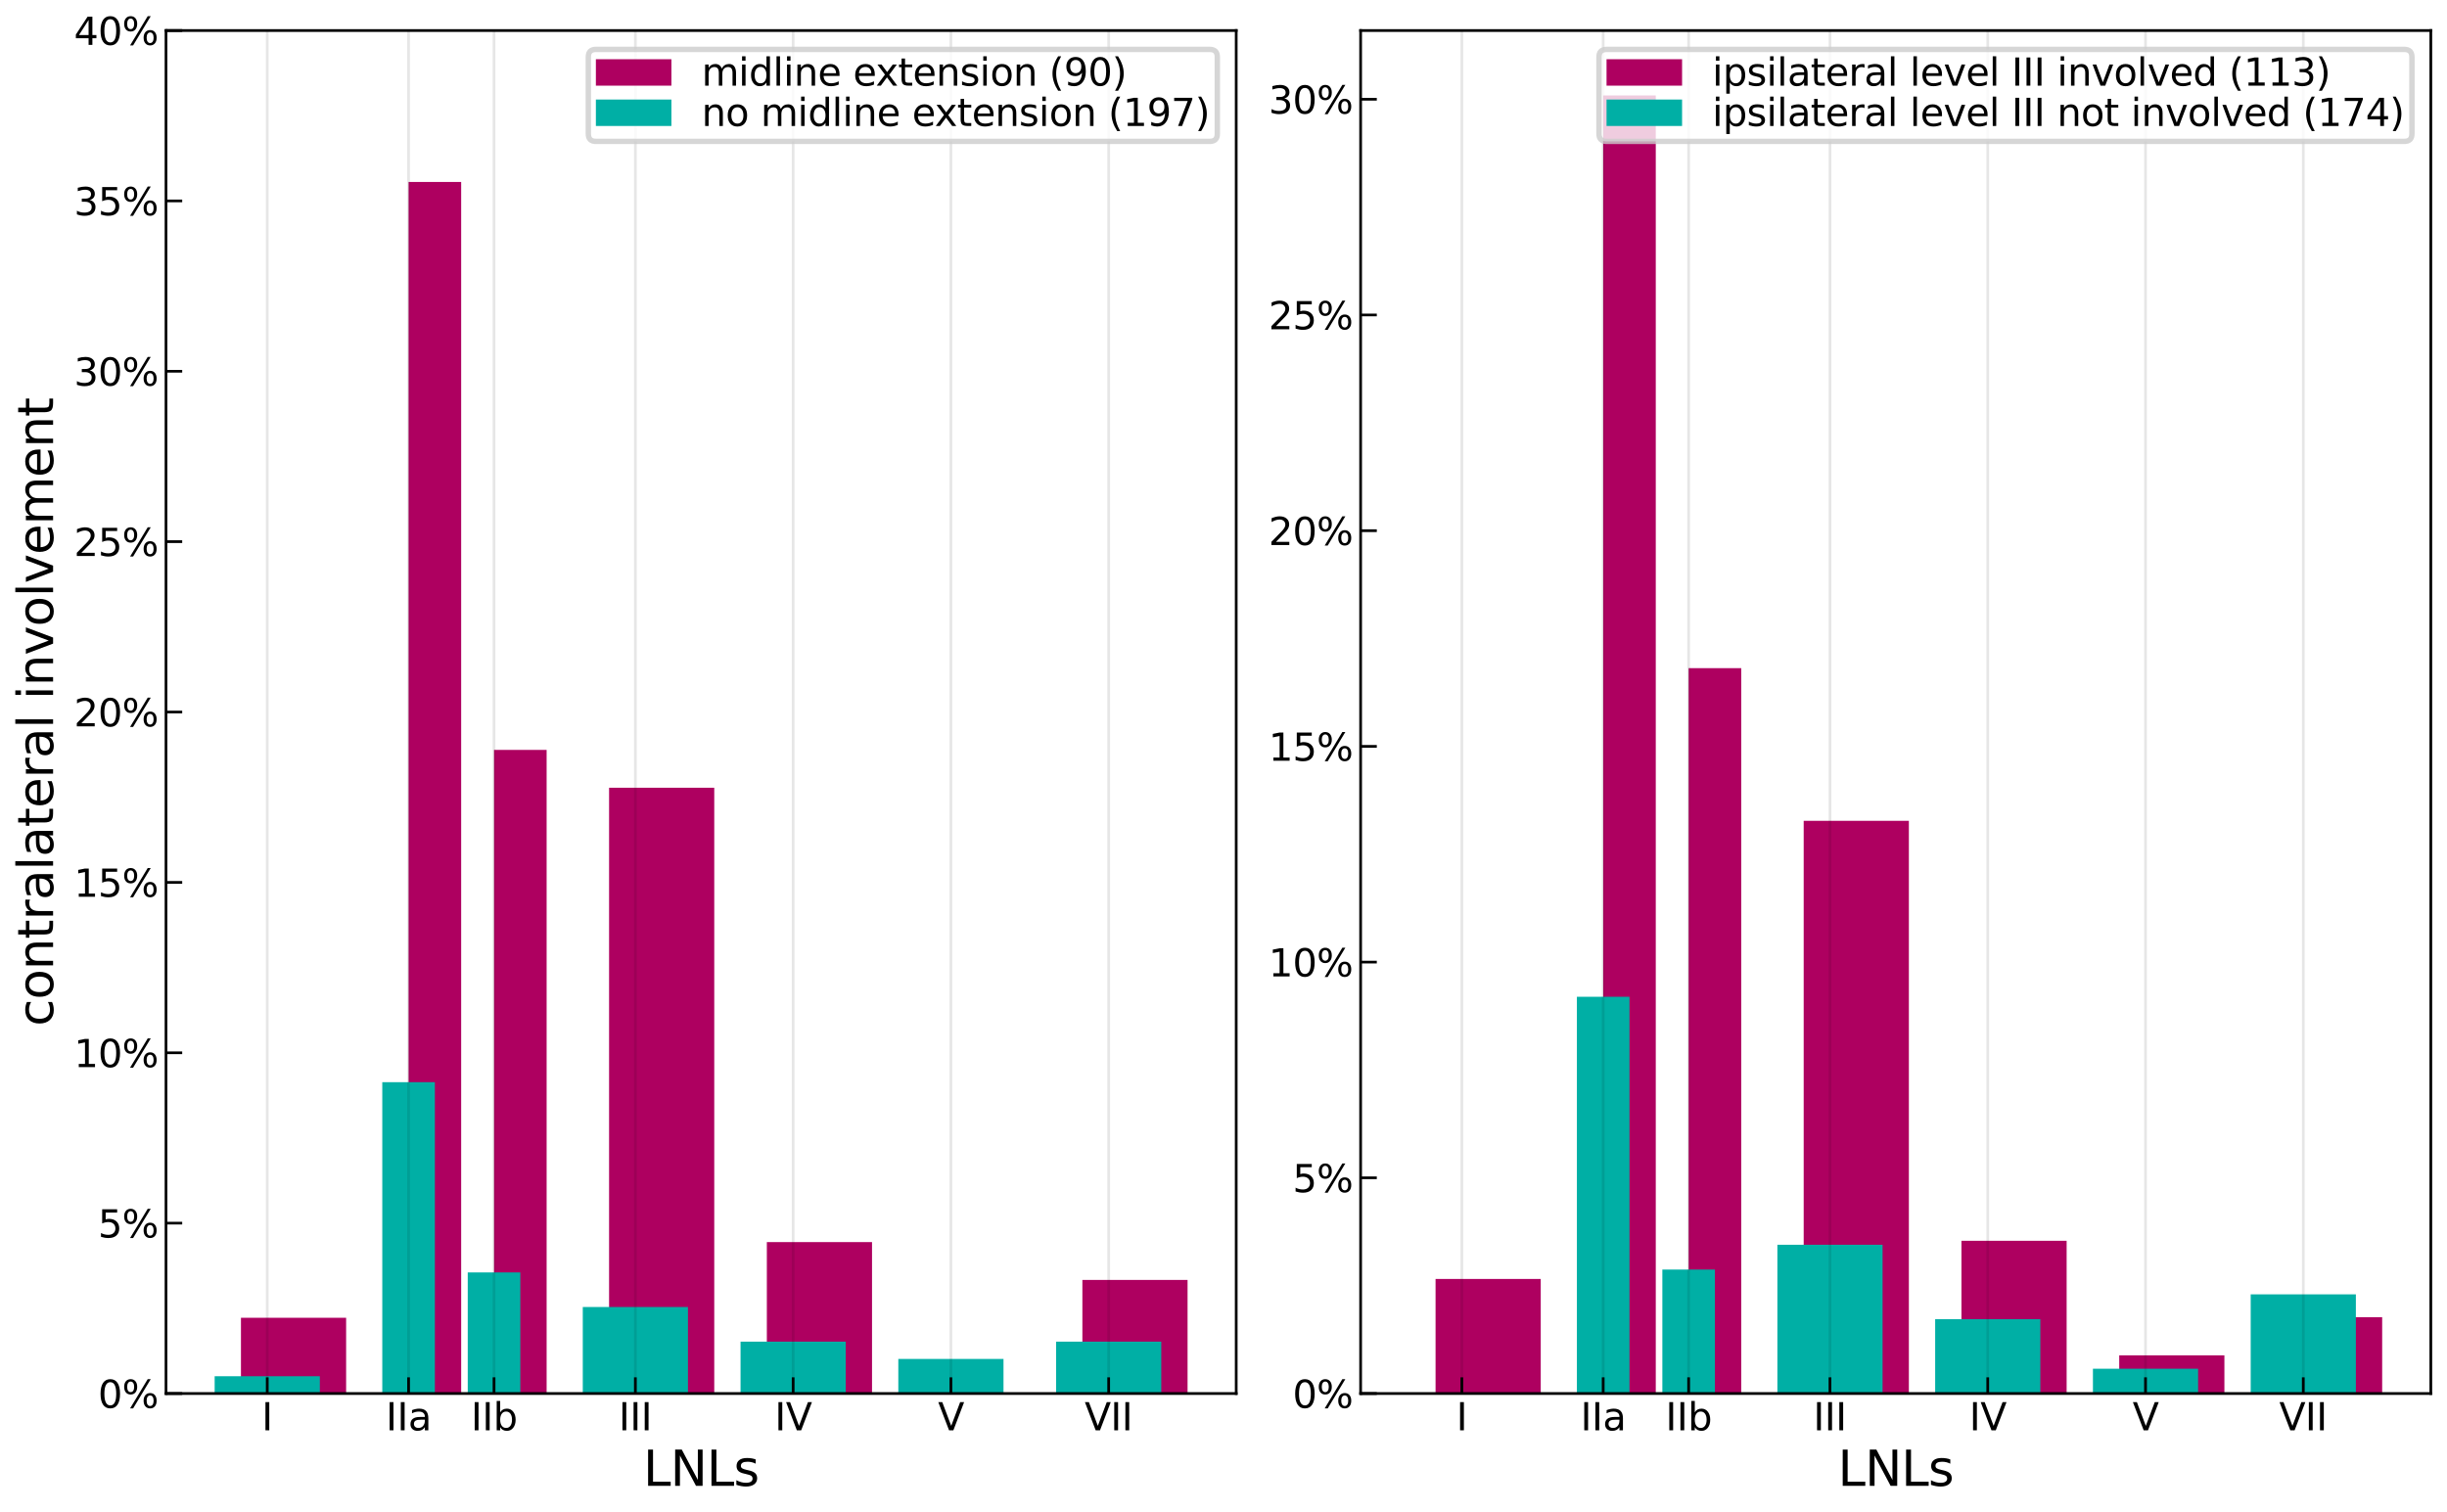 <?xml version="1.0" encoding="utf-8" standalone="no"?>
<!DOCTYPE svg PUBLIC "-//W3C//DTD SVG 1.1//EN"
  "http://www.w3.org/Graphics/SVG/1.1/DTD/svg11.dtd">
<svg xmlns:xlink="http://www.w3.org/1999/xlink" width="453.543pt" height="280.311pt" viewBox="0 0 453.543 280.311" xmlns="http://www.w3.org/2000/svg" version="1.1">
 <defs>
  <style type="text/css">*{stroke-linejoin: round; stroke-linecap: butt}</style>
 </defs>
 <g id="figure_1">
  <g id="patch_1">
   <path d="M 0 280.311 
L 453.543 280.311 
L 453.543 0 
L 0 0 
z
" style="fill: #ffffff"/>
  </g>
  <g id="axes_1">
   <g id="patch_2">
    <path d="M 30.769 258.326 
L 229.127 258.326 
L 229.127 5.66 
L 30.769 5.66 
z
" style="fill: #ffffff"/>
   </g>
   <g id="patch_3">
    <path d="M 44.659 258.326 
L 64.154 258.326 
L 64.154 244.289 
L 44.659 244.289 
z
" clip-path="url(#p154ec46b7c)" style="fill: #ae0060"/>
   </g>
   <g id="patch_4">
    <path d="M 75.729 258.326 
L 85.476 258.326 
L 85.476 33.734 
L 75.729 33.734 
z
" clip-path="url(#p154ec46b7c)" style="fill: #ae0060"/>
   </g>
   <g id="patch_5">
    <path d="M 91.568 258.326 
L 101.315 258.326 
L 101.315 139.011 
L 91.568 139.011 
z
" clip-path="url(#p154ec46b7c)" style="fill: #ae0060"/>
   </g>
   <g id="patch_6">
    <path d="M 112.89 258.326 
L 132.385 258.326 
L 132.385 146.03 
L 112.89 146.03 
z
" clip-path="url(#p154ec46b7c)" style="fill: #ae0060"/>
   </g>
   <g id="patch_7">
    <path d="M 142.132 258.326 
L 161.627 258.326 
L 161.627 230.252 
L 142.132 230.252 
z
" clip-path="url(#p154ec46b7c)" style="fill: #ae0060"/>
   </g>
   <g id="patch_8">
    <path d="M 171.374 258.326 
L 190.868 258.326 
L 190.868 258.326 
L 171.374 258.326 
z
" clip-path="url(#p154ec46b7c)" style="fill: #ae0060"/>
   </g>
   <g id="patch_9">
    <path d="M 200.616 258.326 
L 220.11 258.326 
L 220.11 237.27 
L 200.616 237.27 
z
" clip-path="url(#p154ec46b7c)" style="fill: #ae0060"/>
   </g>
   <g id="patch_10">
    <path d="M 39.785 258.326 
L 59.28 258.326 
L 59.28 255.119 
L 39.785 255.119 
z
" clip-path="url(#p154ec46b7c)" style="fill: #00afa5"/>
   </g>
   <g id="patch_11">
    <path d="M 70.855 258.326 
L 80.602 258.326 
L 80.602 200.61 
L 70.855 200.61 
z
" clip-path="url(#p154ec46b7c)" style="fill: #00afa5"/>
   </g>
   <g id="patch_12">
    <path d="M 86.694 258.326 
L 96.442 258.326 
L 96.442 235.881 
L 86.694 235.881 
z
" clip-path="url(#p154ec46b7c)" style="fill: #00afa5"/>
   </g>
   <g id="patch_13">
    <path d="M 108.016 258.326 
L 127.511 258.326 
L 127.511 242.294 
L 108.016 242.294 
z
" clip-path="url(#p154ec46b7c)" style="fill: #00afa5"/>
   </g>
   <g id="patch_14">
    <path d="M 137.258 258.326 
L 156.753 258.326 
L 156.753 248.707 
L 137.258 248.707 
z
" clip-path="url(#p154ec46b7c)" style="fill: #00afa5"/>
   </g>
   <g id="patch_15">
    <path d="M 166.5 258.326 
L 185.995 258.326 
L 185.995 251.913 
L 166.5 251.913 
z
" clip-path="url(#p154ec46b7c)" style="fill: #00afa5"/>
   </g>
   <g id="patch_16">
    <path d="M 195.742 258.326 
L 215.237 258.326 
L 215.237 248.707 
L 195.742 248.707 
z
" clip-path="url(#p154ec46b7c)" style="fill: #00afa5"/>
   </g>
   <g id="matplotlib.axis_1">
    <g id="xtick_1">
     <g id="line2d_1">
      <path d="M 49.533 258.326 
L 49.533 5.66 
" clip-path="url(#p154ec46b7c)" style="fill: none; stroke: #000000; stroke-opacity: 0.1; stroke-width: 0.5; stroke-linecap: square"/>
     </g>
     <g id="line2d_2">
      <defs>
       <path id="m2110ac0008" d="M 0 0 
L 0 -3 
" style="stroke: #000000; stroke-width: 0.5"/>
      </defs>
      <g>
       <use xlink:href="#m2110ac0008" x="49.533" y="258.326" style="stroke: #000000; stroke-width: 0.5"/>
      </g>
     </g>
     <g id="text_1">
      <!-- I -->
      <g transform="translate(48.5 265.145)scale(0.07 -0.07)">
       <defs>
        <path id="DejaVuSans-49" d="M 628 4666 
L 1259 4666 
L 1259 0 
L 628 0 
L 628 4666 
z
" transform="scale(0.016)"/>
       </defs>
       <use xlink:href="#DejaVuSans-49"/>
      </g>
     </g>
    </g>
    <g id="xtick_2">
     <g id="line2d_3">
      <path d="M 75.729 258.326 
L 75.729 5.66 
" clip-path="url(#p154ec46b7c)" style="fill: none; stroke: #000000; stroke-opacity: 0.1; stroke-width: 0.5; stroke-linecap: square"/>
     </g>
     <g id="line2d_4">
      <g>
       <use xlink:href="#m2110ac0008" x="75.729" y="258.326" style="stroke: #000000; stroke-width: 0.5"/>
      </g>
     </g>
     <g id="text_2">
      <!-- IIa -->
      <g transform="translate(71.519 265.145)scale(0.07 -0.07)">
       <defs>
        <path id="DejaVuSans-61" d="M 2194 1759 
Q 1497 1759 1228 1600 
Q 959 1441 959 1056 
Q 959 750 1161 570 
Q 1363 391 1709 391 
Q 2188 391 2477 730 
Q 2766 1069 2766 1631 
L 2766 1759 
L 2194 1759 
z
M 3341 1997 
L 3341 0 
L 2766 0 
L 2766 531 
Q 2569 213 2275 61 
Q 1981 -91 1556 -91 
Q 1019 -91 701 211 
Q 384 513 384 1019 
Q 384 1609 779 1909 
Q 1175 2209 1959 2209 
L 2766 2209 
L 2766 2266 
Q 2766 2663 2505 2880 
Q 2244 3097 1772 3097 
Q 1472 3097 1187 3025 
Q 903 2953 641 2809 
L 641 3341 
Q 956 3463 1253 3523 
Q 1550 3584 1831 3584 
Q 2591 3584 2966 3190 
Q 3341 2797 3341 1997 
z
" transform="scale(0.016)"/>
       </defs>
       <use xlink:href="#DejaVuSans-49"/>
       <use xlink:href="#DejaVuSans-49" x="29.492"/>
       <use xlink:href="#DejaVuSans-61" x="58.984"/>
      </g>
     </g>
    </g>
    <g id="xtick_3">
     <g id="line2d_5">
      <path d="M 91.568 258.326 
L 91.568 5.66 
" clip-path="url(#p154ec46b7c)" style="fill: none; stroke: #000000; stroke-opacity: 0.1; stroke-width: 0.5; stroke-linecap: square"/>
     </g>
     <g id="line2d_6">
      <g>
       <use xlink:href="#m2110ac0008" x="91.568" y="258.326" style="stroke: #000000; stroke-width: 0.5"/>
      </g>
     </g>
     <g id="text_3">
      <!-- IIb -->
      <g transform="translate(87.281 265.145)scale(0.07 -0.07)">
       <defs>
        <path id="DejaVuSans-62" d="M 3116 1747 
Q 3116 2381 2855 2742 
Q 2594 3103 2138 3103 
Q 1681 3103 1420 2742 
Q 1159 2381 1159 1747 
Q 1159 1113 1420 752 
Q 1681 391 2138 391 
Q 2594 391 2855 752 
Q 3116 1113 3116 1747 
z
M 1159 2969 
Q 1341 3281 1617 3432 
Q 1894 3584 2278 3584 
Q 2916 3584 3314 3078 
Q 3713 2572 3713 1747 
Q 3713 922 3314 415 
Q 2916 -91 2278 -91 
Q 1894 -91 1617 61 
Q 1341 213 1159 525 
L 1159 0 
L 581 0 
L 581 4863 
L 1159 4863 
L 1159 2969 
z
" transform="scale(0.016)"/>
       </defs>
       <use xlink:href="#DejaVuSans-49"/>
       <use xlink:href="#DejaVuSans-49" x="29.492"/>
       <use xlink:href="#DejaVuSans-62" x="58.984"/>
      </g>
     </g>
    </g>
    <g id="xtick_4">
     <g id="line2d_7">
      <path d="M 117.764 258.326 
L 117.764 5.66 
" clip-path="url(#p154ec46b7c)" style="fill: none; stroke: #000000; stroke-opacity: 0.1; stroke-width: 0.5; stroke-linecap: square"/>
     </g>
     <g id="line2d_8">
      <g>
       <use xlink:href="#m2110ac0008" x="117.764" y="258.326" style="stroke: #000000; stroke-width: 0.5"/>
      </g>
     </g>
     <g id="text_4">
      <!-- III -->
      <g transform="translate(114.666 265.145)scale(0.07 -0.07)">
       <use xlink:href="#DejaVuSans-49"/>
       <use xlink:href="#DejaVuSans-49" x="29.492"/>
       <use xlink:href="#DejaVuSans-49" x="58.984"/>
      </g>
     </g>
    </g>
    <g id="xtick_5">
     <g id="line2d_9">
      <path d="M 147.006 258.326 
L 147.006 5.66 
" clip-path="url(#p154ec46b7c)" style="fill: none; stroke: #000000; stroke-opacity: 0.1; stroke-width: 0.5; stroke-linecap: square"/>
     </g>
     <g id="line2d_10">
      <g>
       <use xlink:href="#m2110ac0008" x="147.006" y="258.326" style="stroke: #000000; stroke-width: 0.5"/>
      </g>
     </g>
     <g id="text_5">
      <!-- IV -->
      <g transform="translate(143.579 265.145)scale(0.07 -0.07)">
       <defs>
        <path id="DejaVuSans-56" d="M 1831 0 
L 50 4666 
L 709 4666 
L 2188 738 
L 3669 4666 
L 4325 4666 
L 2547 0 
L 1831 0 
z
" transform="scale(0.016)"/>
       </defs>
       <use xlink:href="#DejaVuSans-49"/>
       <use xlink:href="#DejaVuSans-56" x="29.492"/>
      </g>
     </g>
    </g>
    <g id="xtick_6">
     <g id="line2d_11">
      <path d="M 176.248 258.326 
L 176.248 5.66 
" clip-path="url(#p154ec46b7c)" style="fill: none; stroke: #000000; stroke-opacity: 0.1; stroke-width: 0.5; stroke-linecap: square"/>
     </g>
     <g id="line2d_12">
      <g>
       <use xlink:href="#m2110ac0008" x="176.248" y="258.326" style="stroke: #000000; stroke-width: 0.5"/>
      </g>
     </g>
     <g id="text_6">
      <!-- V -->
      <g transform="translate(173.853 265.145)scale(0.07 -0.07)">
       <use xlink:href="#DejaVuSans-56"/>
      </g>
     </g>
    </g>
    <g id="xtick_7">
     <g id="line2d_13">
      <path d="M 205.489 258.326 
L 205.489 5.66 
" clip-path="url(#p154ec46b7c)" style="fill: none; stroke: #000000; stroke-opacity: 0.1; stroke-width: 0.5; stroke-linecap: square"/>
     </g>
     <g id="line2d_14">
      <g>
       <use xlink:href="#m2110ac0008" x="205.489" y="258.326" style="stroke: #000000; stroke-width: 0.5"/>
      </g>
     </g>
     <g id="text_7">
      <!-- VII -->
      <g transform="translate(201.03 265.145)scale(0.07 -0.07)">
       <use xlink:href="#DejaVuSans-56"/>
       <use xlink:href="#DejaVuSans-49" x="68.408"/>
       <use xlink:href="#DejaVuSans-49" x="97.9"/>
      </g>
     </g>
    </g>
    <g id="text_8">
     <!-- LNLs -->
     <g transform="translate(119.222 275.439)scale(0.09 -0.09)">
      <defs>
       <path id="DejaVuSans-4c" d="M 628 4666 
L 1259 4666 
L 1259 531 
L 3531 531 
L 3531 0 
L 628 0 
L 628 4666 
z
" transform="scale(0.016)"/>
       <path id="DejaVuSans-4e" d="M 628 4666 
L 1478 4666 
L 3547 763 
L 3547 4666 
L 4159 4666 
L 4159 0 
L 3309 0 
L 1241 3903 
L 1241 0 
L 628 0 
L 628 4666 
z
" transform="scale(0.016)"/>
       <path id="DejaVuSans-73" d="M 2834 3397 
L 2834 2853 
Q 2591 2978 2328 3040 
Q 2066 3103 1784 3103 
Q 1356 3103 1142 2972 
Q 928 2841 928 2578 
Q 928 2378 1081 2264 
Q 1234 2150 1697 2047 
L 1894 2003 
Q 2506 1872 2764 1633 
Q 3022 1394 3022 966 
Q 3022 478 2636 193 
Q 2250 -91 1575 -91 
Q 1294 -91 989 -36 
Q 684 19 347 128 
L 347 722 
Q 666 556 975 473 
Q 1284 391 1588 391 
Q 1994 391 2212 530 
Q 2431 669 2431 922 
Q 2431 1156 2273 1281 
Q 2116 1406 1581 1522 
L 1381 1569 
Q 847 1681 609 1914 
Q 372 2147 372 2553 
Q 372 3047 722 3315 
Q 1072 3584 1716 3584 
Q 2034 3584 2315 3537 
Q 2597 3491 2834 3397 
z
" transform="scale(0.016)"/>
      </defs>
      <use xlink:href="#DejaVuSans-4c"/>
      <use xlink:href="#DejaVuSans-4e" x="55.713"/>
      <use xlink:href="#DejaVuSans-4c" x="130.518"/>
      <use xlink:href="#DejaVuSans-73" x="186.23"/>
     </g>
    </g>
   </g>
   <g id="matplotlib.axis_2">
    <g id="ytick_1">
     <g id="line2d_15">
      <defs>
       <path id="m1a23f3ce66" d="M 0 0 
L 3 0 
" style="stroke: #000000; stroke-width: 0.5"/>
      </defs>
      <g>
       <use xlink:href="#m1a23f3ce66" x="30.769" y="258.326" style="stroke: #000000; stroke-width: 0.5"/>
      </g>
     </g>
     <g id="text_9">
      <!-- 0% -->
      <g transform="translate(18.164 260.985)scale(0.07 -0.07)">
       <defs>
        <path id="DejaVuSans-30" d="M 2034 4250 
Q 1547 4250 1301 3770 
Q 1056 3291 1056 2328 
Q 1056 1369 1301 889 
Q 1547 409 2034 409 
Q 2525 409 2770 889 
Q 3016 1369 3016 2328 
Q 3016 3291 2770 3770 
Q 2525 4250 2034 4250 
z
M 2034 4750 
Q 2819 4750 3233 4129 
Q 3647 3509 3647 2328 
Q 3647 1150 3233 529 
Q 2819 -91 2034 -91 
Q 1250 -91 836 529 
Q 422 1150 422 2328 
Q 422 3509 836 4129 
Q 1250 4750 2034 4750 
z
" transform="scale(0.016)"/>
        <path id="DejaVuSans-25" d="M 4653 2053 
Q 4381 2053 4226 1822 
Q 4072 1591 4072 1178 
Q 4072 772 4226 539 
Q 4381 306 4653 306 
Q 4919 306 5073 539 
Q 5228 772 5228 1178 
Q 5228 1588 5073 1820 
Q 4919 2053 4653 2053 
z
M 4653 2450 
Q 5147 2450 5437 2106 
Q 5728 1763 5728 1178 
Q 5728 594 5436 251 
Q 5144 -91 4653 -91 
Q 4153 -91 3862 251 
Q 3572 594 3572 1178 
Q 3572 1766 3864 2108 
Q 4156 2450 4653 2450 
z
M 1428 4353 
Q 1159 4353 1004 4120 
Q 850 3888 850 3481 
Q 850 3069 1003 2837 
Q 1156 2606 1428 2606 
Q 1700 2606 1854 2837 
Q 2009 3069 2009 3481 
Q 2009 3884 1853 4118 
Q 1697 4353 1428 4353 
z
M 4250 4750 
L 4750 4750 
L 1831 -91 
L 1331 -91 
L 4250 4750 
z
M 1428 4750 
Q 1922 4750 2215 4408 
Q 2509 4066 2509 3481 
Q 2509 2891 2217 2550 
Q 1925 2209 1428 2209 
Q 931 2209 642 2551 
Q 353 2894 353 3481 
Q 353 4063 643 4406 
Q 934 4750 1428 4750 
z
" transform="scale(0.016)"/>
       </defs>
       <use xlink:href="#DejaVuSans-30"/>
       <use xlink:href="#DejaVuSans-25" x="63.623"/>
      </g>
     </g>
    </g>
    <g id="ytick_2">
     <g id="line2d_16">
      <g>
       <use xlink:href="#m1a23f3ce66" x="30.769" y="226.743" style="stroke: #000000; stroke-width: 0.5"/>
      </g>
     </g>
     <g id="text_10">
      <!-- 5% -->
      <g transform="translate(18.164 229.402)scale(0.07 -0.07)">
       <defs>
        <path id="DejaVuSans-35" d="M 691 4666 
L 3169 4666 
L 3169 4134 
L 1269 4134 
L 1269 2991 
Q 1406 3038 1543 3061 
Q 1681 3084 1819 3084 
Q 2600 3084 3056 2656 
Q 3513 2228 3513 1497 
Q 3513 744 3044 326 
Q 2575 -91 1722 -91 
Q 1428 -91 1123 -41 
Q 819 9 494 109 
L 494 744 
Q 775 591 1075 516 
Q 1375 441 1709 441 
Q 2250 441 2565 725 
Q 2881 1009 2881 1497 
Q 2881 1984 2565 2268 
Q 2250 2553 1709 2553 
Q 1456 2553 1204 2497 
Q 953 2441 691 2322 
L 691 4666 
z
" transform="scale(0.016)"/>
       </defs>
       <use xlink:href="#DejaVuSans-35"/>
       <use xlink:href="#DejaVuSans-25" x="63.623"/>
      </g>
     </g>
    </g>
    <g id="ytick_3">
     <g id="line2d_17">
      <g>
       <use xlink:href="#m1a23f3ce66" x="30.769" y="195.159" style="stroke: #000000; stroke-width: 0.5"/>
      </g>
     </g>
     <g id="text_11">
      <!-- 10% -->
      <g transform="translate(13.711 197.819)scale(0.07 -0.07)">
       <defs>
        <path id="DejaVuSans-31" d="M 794 531 
L 1825 531 
L 1825 4091 
L 703 3866 
L 703 4441 
L 1819 4666 
L 2450 4666 
L 2450 531 
L 3481 531 
L 3481 0 
L 794 0 
L 794 531 
z
" transform="scale(0.016)"/>
       </defs>
       <use xlink:href="#DejaVuSans-31"/>
       <use xlink:href="#DejaVuSans-30" x="63.623"/>
       <use xlink:href="#DejaVuSans-25" x="127.246"/>
      </g>
     </g>
    </g>
    <g id="ytick_4">
     <g id="line2d_18">
      <g>
       <use xlink:href="#m1a23f3ce66" x="30.769" y="163.576" style="stroke: #000000; stroke-width: 0.5"/>
      </g>
     </g>
     <g id="text_12">
      <!-- 15% -->
      <g transform="translate(13.711 166.235)scale(0.07 -0.07)">
       <use xlink:href="#DejaVuSans-31"/>
       <use xlink:href="#DejaVuSans-35" x="63.623"/>
       <use xlink:href="#DejaVuSans-25" x="127.246"/>
      </g>
     </g>
    </g>
    <g id="ytick_5">
     <g id="line2d_19">
      <g>
       <use xlink:href="#m1a23f3ce66" x="30.769" y="131.993" style="stroke: #000000; stroke-width: 0.5"/>
      </g>
     </g>
     <g id="text_13">
      <!-- 20% -->
      <g transform="translate(13.711 134.652)scale(0.07 -0.07)">
       <defs>
        <path id="DejaVuSans-32" d="M 1228 531 
L 3431 531 
L 3431 0 
L 469 0 
L 469 531 
Q 828 903 1448 1529 
Q 2069 2156 2228 2338 
Q 2531 2678 2651 2914 
Q 2772 3150 2772 3378 
Q 2772 3750 2511 3984 
Q 2250 4219 1831 4219 
Q 1534 4219 1204 4116 
Q 875 4013 500 3803 
L 500 4441 
Q 881 4594 1212 4672 
Q 1544 4750 1819 4750 
Q 2544 4750 2975 4387 
Q 3406 4025 3406 3419 
Q 3406 3131 3298 2873 
Q 3191 2616 2906 2266 
Q 2828 2175 2409 1742 
Q 1991 1309 1228 531 
z
" transform="scale(0.016)"/>
       </defs>
       <use xlink:href="#DejaVuSans-32"/>
       <use xlink:href="#DejaVuSans-30" x="63.623"/>
       <use xlink:href="#DejaVuSans-25" x="127.246"/>
      </g>
     </g>
    </g>
    <g id="ytick_6">
     <g id="line2d_20">
      <g>
       <use xlink:href="#m1a23f3ce66" x="30.769" y="100.409" style="stroke: #000000; stroke-width: 0.5"/>
      </g>
     </g>
     <g id="text_14">
      <!-- 25% -->
      <g transform="translate(13.711 103.069)scale(0.07 -0.07)">
       <use xlink:href="#DejaVuSans-32"/>
       <use xlink:href="#DejaVuSans-35" x="63.623"/>
       <use xlink:href="#DejaVuSans-25" x="127.246"/>
      </g>
     </g>
    </g>
    <g id="ytick_7">
     <g id="line2d_21">
      <g>
       <use xlink:href="#m1a23f3ce66" x="30.769" y="68.826" style="stroke: #000000; stroke-width: 0.5"/>
      </g>
     </g>
     <g id="text_15">
      <!-- 30% -->
      <g transform="translate(13.711 71.486)scale(0.07 -0.07)">
       <defs>
        <path id="DejaVuSans-33" d="M 2597 2516 
Q 3050 2419 3304 2112 
Q 3559 1806 3559 1356 
Q 3559 666 3084 287 
Q 2609 -91 1734 -91 
Q 1441 -91 1130 -33 
Q 819 25 488 141 
L 488 750 
Q 750 597 1062 519 
Q 1375 441 1716 441 
Q 2309 441 2620 675 
Q 2931 909 2931 1356 
Q 2931 1769 2642 2001 
Q 2353 2234 1838 2234 
L 1294 2234 
L 1294 2753 
L 1863 2753 
Q 2328 2753 2575 2939 
Q 2822 3125 2822 3475 
Q 2822 3834 2567 4026 
Q 2313 4219 1838 4219 
Q 1578 4219 1281 4162 
Q 984 4106 628 3988 
L 628 4550 
Q 988 4650 1302 4700 
Q 1616 4750 1894 4750 
Q 2613 4750 3031 4423 
Q 3450 4097 3450 3541 
Q 3450 3153 3228 2886 
Q 3006 2619 2597 2516 
z
" transform="scale(0.016)"/>
       </defs>
       <use xlink:href="#DejaVuSans-33"/>
       <use xlink:href="#DejaVuSans-30" x="63.623"/>
       <use xlink:href="#DejaVuSans-25" x="127.246"/>
      </g>
     </g>
    </g>
    <g id="ytick_8">
     <g id="line2d_22">
      <g>
       <use xlink:href="#m1a23f3ce66" x="30.769" y="37.243" style="stroke: #000000; stroke-width: 0.5"/>
      </g>
     </g>
     <g id="text_16">
      <!-- 35% -->
      <g transform="translate(13.711 39.902)scale(0.07 -0.07)">
       <use xlink:href="#DejaVuSans-33"/>
       <use xlink:href="#DejaVuSans-35" x="63.623"/>
       <use xlink:href="#DejaVuSans-25" x="127.246"/>
      </g>
     </g>
    </g>
    <g id="ytick_9">
     <g id="line2d_23">
      <g>
       <use xlink:href="#m1a23f3ce66" x="30.769" y="5.66" style="stroke: #000000; stroke-width: 0.5"/>
      </g>
     </g>
     <g id="text_17">
      <!-- 40% -->
      <g transform="translate(13.711 8.319)scale(0.07 -0.07)">
       <defs>
        <path id="DejaVuSans-34" d="M 2419 4116 
L 825 1625 
L 2419 1625 
L 2419 4116 
z
M 2253 4666 
L 3047 4666 
L 3047 1625 
L 3713 1625 
L 3713 1100 
L 3047 1100 
L 3047 0 
L 2419 0 
L 2419 1100 
L 313 1100 
L 313 1709 
L 2253 4666 
z
" transform="scale(0.016)"/>
       </defs>
       <use xlink:href="#DejaVuSans-34"/>
       <use xlink:href="#DejaVuSans-30" x="63.623"/>
       <use xlink:href="#DejaVuSans-25" x="127.246"/>
      </g>
     </g>
    </g>
    <g id="text_18">
     <!-- contralateral involvement -->
     <g transform="translate(9.839 190.242)rotate(-90)scale(0.09 -0.09)">
      <defs>
       <path id="DejaVuSans-63" d="M 3122 3366 
L 3122 2828 
Q 2878 2963 2633 3030 
Q 2388 3097 2138 3097 
Q 1578 3097 1268 2742 
Q 959 2388 959 1747 
Q 959 1106 1268 751 
Q 1578 397 2138 397 
Q 2388 397 2633 464 
Q 2878 531 3122 666 
L 3122 134 
Q 2881 22 2623 -34 
Q 2366 -91 2075 -91 
Q 1284 -91 818 406 
Q 353 903 353 1747 
Q 353 2603 823 3093 
Q 1294 3584 2113 3584 
Q 2378 3584 2631 3529 
Q 2884 3475 3122 3366 
z
" transform="scale(0.016)"/>
       <path id="DejaVuSans-6f" d="M 1959 3097 
Q 1497 3097 1228 2736 
Q 959 2375 959 1747 
Q 959 1119 1226 758 
Q 1494 397 1959 397 
Q 2419 397 2687 759 
Q 2956 1122 2956 1747 
Q 2956 2369 2687 2733 
Q 2419 3097 1959 3097 
z
M 1959 3584 
Q 2709 3584 3137 3096 
Q 3566 2609 3566 1747 
Q 3566 888 3137 398 
Q 2709 -91 1959 -91 
Q 1206 -91 779 398 
Q 353 888 353 1747 
Q 353 2609 779 3096 
Q 1206 3584 1959 3584 
z
" transform="scale(0.016)"/>
       <path id="DejaVuSans-6e" d="M 3513 2113 
L 3513 0 
L 2938 0 
L 2938 2094 
Q 2938 2591 2744 2837 
Q 2550 3084 2163 3084 
Q 1697 3084 1428 2787 
Q 1159 2491 1159 1978 
L 1159 0 
L 581 0 
L 581 3500 
L 1159 3500 
L 1159 2956 
Q 1366 3272 1645 3428 
Q 1925 3584 2291 3584 
Q 2894 3584 3203 3211 
Q 3513 2838 3513 2113 
z
" transform="scale(0.016)"/>
       <path id="DejaVuSans-74" d="M 1172 4494 
L 1172 3500 
L 2356 3500 
L 2356 3053 
L 1172 3053 
L 1172 1153 
Q 1172 725 1289 603 
Q 1406 481 1766 481 
L 2356 481 
L 2356 0 
L 1766 0 
Q 1100 0 847 248 
Q 594 497 594 1153 
L 594 3053 
L 172 3053 
L 172 3500 
L 594 3500 
L 594 4494 
L 1172 4494 
z
" transform="scale(0.016)"/>
       <path id="DejaVuSans-72" d="M 2631 2963 
Q 2534 3019 2420 3045 
Q 2306 3072 2169 3072 
Q 1681 3072 1420 2755 
Q 1159 2438 1159 1844 
L 1159 0 
L 581 0 
L 581 3500 
L 1159 3500 
L 1159 2956 
Q 1341 3275 1631 3429 
Q 1922 3584 2338 3584 
Q 2397 3584 2469 3576 
Q 2541 3569 2628 3553 
L 2631 2963 
z
" transform="scale(0.016)"/>
       <path id="DejaVuSans-6c" d="M 603 4863 
L 1178 4863 
L 1178 0 
L 603 0 
L 603 4863 
z
" transform="scale(0.016)"/>
       <path id="DejaVuSans-65" d="M 3597 1894 
L 3597 1613 
L 953 1613 
Q 991 1019 1311 708 
Q 1631 397 2203 397 
Q 2534 397 2845 478 
Q 3156 559 3463 722 
L 3463 178 
Q 3153 47 2828 -22 
Q 2503 -91 2169 -91 
Q 1331 -91 842 396 
Q 353 884 353 1716 
Q 353 2575 817 3079 
Q 1281 3584 2069 3584 
Q 2775 3584 3186 3129 
Q 3597 2675 3597 1894 
z
M 3022 2063 
Q 3016 2534 2758 2815 
Q 2500 3097 2075 3097 
Q 1594 3097 1305 2825 
Q 1016 2553 972 2059 
L 3022 2063 
z
" transform="scale(0.016)"/>
       <path id="DejaVuSans-20" transform="scale(0.016)"/>
       <path id="DejaVuSans-69" d="M 603 3500 
L 1178 3500 
L 1178 0 
L 603 0 
L 603 3500 
z
M 603 4863 
L 1178 4863 
L 1178 4134 
L 603 4134 
L 603 4863 
z
" transform="scale(0.016)"/>
       <path id="DejaVuSans-76" d="M 191 3500 
L 800 3500 
L 1894 563 
L 2988 3500 
L 3597 3500 
L 2284 0 
L 1503 0 
L 191 3500 
z
" transform="scale(0.016)"/>
       <path id="DejaVuSans-6d" d="M 3328 2828 
Q 3544 3216 3844 3400 
Q 4144 3584 4550 3584 
Q 5097 3584 5394 3201 
Q 5691 2819 5691 2113 
L 5691 0 
L 5113 0 
L 5113 2094 
Q 5113 2597 4934 2840 
Q 4756 3084 4391 3084 
Q 3944 3084 3684 2787 
Q 3425 2491 3425 1978 
L 3425 0 
L 2847 0 
L 2847 2094 
Q 2847 2600 2669 2842 
Q 2491 3084 2119 3084 
Q 1678 3084 1418 2786 
Q 1159 2488 1159 1978 
L 1159 0 
L 581 0 
L 581 3500 
L 1159 3500 
L 1159 2956 
Q 1356 3278 1631 3431 
Q 1906 3584 2284 3584 
Q 2666 3584 2933 3390 
Q 3200 3197 3328 2828 
z
" transform="scale(0.016)"/>
      </defs>
      <use xlink:href="#DejaVuSans-63"/>
      <use xlink:href="#DejaVuSans-6f" x="54.98"/>
      <use xlink:href="#DejaVuSans-6e" x="116.162"/>
      <use xlink:href="#DejaVuSans-74" x="179.541"/>
      <use xlink:href="#DejaVuSans-72" x="218.75"/>
      <use xlink:href="#DejaVuSans-61" x="259.863"/>
      <use xlink:href="#DejaVuSans-6c" x="321.143"/>
      <use xlink:href="#DejaVuSans-61" x="348.926"/>
      <use xlink:href="#DejaVuSans-74" x="410.205"/>
      <use xlink:href="#DejaVuSans-65" x="449.414"/>
      <use xlink:href="#DejaVuSans-72" x="510.938"/>
      <use xlink:href="#DejaVuSans-61" x="552.051"/>
      <use xlink:href="#DejaVuSans-6c" x="613.33"/>
      <use xlink:href="#DejaVuSans-20" x="641.113"/>
      <use xlink:href="#DejaVuSans-69" x="672.9"/>
      <use xlink:href="#DejaVuSans-6e" x="700.684"/>
      <use xlink:href="#DejaVuSans-76" x="764.062"/>
      <use xlink:href="#DejaVuSans-6f" x="823.242"/>
      <use xlink:href="#DejaVuSans-6c" x="884.424"/>
      <use xlink:href="#DejaVuSans-76" x="912.207"/>
      <use xlink:href="#DejaVuSans-65" x="971.387"/>
      <use xlink:href="#DejaVuSans-6d" x="1032.91"/>
      <use xlink:href="#DejaVuSans-65" x="1130.322"/>
      <use xlink:href="#DejaVuSans-6e" x="1191.846"/>
      <use xlink:href="#DejaVuSans-74" x="1255.225"/>
     </g>
    </g>
   </g>
   <g id="patch_17">
    <path d="M 30.769 258.326 
L 30.769 5.66 
" style="fill: none; stroke: #000000; stroke-width: 0.5; stroke-linejoin: miter; stroke-linecap: square"/>
   </g>
   <g id="patch_18">
    <path d="M 229.127 258.326 
L 229.127 5.66 
" style="fill: none; stroke: #000000; stroke-width: 0.5; stroke-linejoin: miter; stroke-linecap: square"/>
   </g>
   <g id="patch_19">
    <path d="M 30.769 258.326 
L 229.127 258.326 
" style="fill: none; stroke: #000000; stroke-width: 0.5; stroke-linejoin: miter; stroke-linecap: square"/>
   </g>
   <g id="patch_20">
    <path d="M 30.769 5.66 
L 229.127 5.66 
" style="fill: none; stroke: #000000; stroke-width: 0.5; stroke-linejoin: miter; stroke-linecap: square"/>
   </g>
   <g id="legend_1">
    <g id="patch_21">
     <path d="M 110.444 26.209 
L 224.227 26.209 
Q 225.627 26.209 225.627 24.809 
L 225.627 10.56 
Q 225.627 9.16 224.227 9.16 
L 110.444 9.16 
Q 109.044 9.16 109.044 10.56 
L 109.044 24.809 
Q 109.044 26.209 110.444 26.209 
z
" style="fill: #ffffff; opacity: 0.8; stroke: #cccccc; stroke-linejoin: miter"/>
    </g>
    <g id="patch_22">
     <path d="M 110.444 15.879 
L 124.444 15.879 
L 124.444 10.979 
L 110.444 10.979 
z
" style="fill: #ae0060"/>
    </g>
    <g id="text_19">
     <!-- midline extension (90) -->
     <g transform="translate(130.044 15.879)scale(0.07 -0.07)">
      <defs>
       <path id="DejaVuSans-64" d="M 2906 2969 
L 2906 4863 
L 3481 4863 
L 3481 0 
L 2906 0 
L 2906 525 
Q 2725 213 2448 61 
Q 2172 -91 1784 -91 
Q 1150 -91 751 415 
Q 353 922 353 1747 
Q 353 2572 751 3078 
Q 1150 3584 1784 3584 
Q 2172 3584 2448 3432 
Q 2725 3281 2906 2969 
z
M 947 1747 
Q 947 1113 1208 752 
Q 1469 391 1925 391 
Q 2381 391 2643 752 
Q 2906 1113 2906 1747 
Q 2906 2381 2643 2742 
Q 2381 3103 1925 3103 
Q 1469 3103 1208 2742 
Q 947 2381 947 1747 
z
" transform="scale(0.016)"/>
       <path id="DejaVuSans-78" d="M 3513 3500 
L 2247 1797 
L 3578 0 
L 2900 0 
L 1881 1375 
L 863 0 
L 184 0 
L 1544 1831 
L 300 3500 
L 978 3500 
L 1906 2253 
L 2834 3500 
L 3513 3500 
z
" transform="scale(0.016)"/>
       <path id="DejaVuSans-28" d="M 1984 4856 
Q 1566 4138 1362 3434 
Q 1159 2731 1159 2009 
Q 1159 1288 1364 580 
Q 1569 -128 1984 -844 
L 1484 -844 
Q 1016 -109 783 600 
Q 550 1309 550 2009 
Q 550 2706 781 3412 
Q 1013 4119 1484 4856 
L 1984 4856 
z
" transform="scale(0.016)"/>
       <path id="DejaVuSans-39" d="M 703 97 
L 703 672 
Q 941 559 1184 500 
Q 1428 441 1663 441 
Q 2288 441 2617 861 
Q 2947 1281 2994 2138 
Q 2813 1869 2534 1725 
Q 2256 1581 1919 1581 
Q 1219 1581 811 2004 
Q 403 2428 403 3163 
Q 403 3881 828 4315 
Q 1253 4750 1959 4750 
Q 2769 4750 3195 4129 
Q 3622 3509 3622 2328 
Q 3622 1225 3098 567 
Q 2575 -91 1691 -91 
Q 1453 -91 1209 -44 
Q 966 3 703 97 
z
M 1959 2075 
Q 2384 2075 2632 2365 
Q 2881 2656 2881 3163 
Q 2881 3666 2632 3958 
Q 2384 4250 1959 4250 
Q 1534 4250 1286 3958 
Q 1038 3666 1038 3163 
Q 1038 2656 1286 2365 
Q 1534 2075 1959 2075 
z
" transform="scale(0.016)"/>
       <path id="DejaVuSans-29" d="M 513 4856 
L 1013 4856 
Q 1481 4119 1714 3412 
Q 1947 2706 1947 2009 
Q 1947 1309 1714 600 
Q 1481 -109 1013 -844 
L 513 -844 
Q 928 -128 1133 580 
Q 1338 1288 1338 2009 
Q 1338 2731 1133 3434 
Q 928 4138 513 4856 
z
" transform="scale(0.016)"/>
      </defs>
      <use xlink:href="#DejaVuSans-6d"/>
      <use xlink:href="#DejaVuSans-69" x="97.412"/>
      <use xlink:href="#DejaVuSans-64" x="125.195"/>
      <use xlink:href="#DejaVuSans-6c" x="188.672"/>
      <use xlink:href="#DejaVuSans-69" x="216.455"/>
      <use xlink:href="#DejaVuSans-6e" x="244.238"/>
      <use xlink:href="#DejaVuSans-65" x="307.617"/>
      <use xlink:href="#DejaVuSans-20" x="369.141"/>
      <use xlink:href="#DejaVuSans-65" x="400.928"/>
      <use xlink:href="#DejaVuSans-78" x="460.701"/>
      <use xlink:href="#DejaVuSans-74" x="519.881"/>
      <use xlink:href="#DejaVuSans-65" x="559.09"/>
      <use xlink:href="#DejaVuSans-6e" x="620.613"/>
      <use xlink:href="#DejaVuSans-73" x="683.992"/>
      <use xlink:href="#DejaVuSans-69" x="736.092"/>
      <use xlink:href="#DejaVuSans-6f" x="763.875"/>
      <use xlink:href="#DejaVuSans-6e" x="825.057"/>
      <use xlink:href="#DejaVuSans-20" x="888.436"/>
      <use xlink:href="#DejaVuSans-28" x="920.223"/>
      <use xlink:href="#DejaVuSans-39" x="959.236"/>
      <use xlink:href="#DejaVuSans-30" x="1022.859"/>
      <use xlink:href="#DejaVuSans-29" x="1086.482"/>
     </g>
    </g>
    <g id="patch_23">
     <path d="M 110.444 23.353 
L 124.444 23.353 
L 124.444 18.453 
L 110.444 18.453 
z
" style="fill: #00afa5"/>
    </g>
    <g id="text_20">
     <!-- no midline extension (197) -->
     <g transform="translate(130.044 23.353)scale(0.07 -0.07)">
      <defs>
       <path id="DejaVuSans-37" d="M 525 4666 
L 3525 4666 
L 3525 4397 
L 1831 0 
L 1172 0 
L 2766 4134 
L 525 4134 
L 525 4666 
z
" transform="scale(0.016)"/>
      </defs>
      <use xlink:href="#DejaVuSans-6e"/>
      <use xlink:href="#DejaVuSans-6f" x="63.379"/>
      <use xlink:href="#DejaVuSans-20" x="124.561"/>
      <use xlink:href="#DejaVuSans-6d" x="156.348"/>
      <use xlink:href="#DejaVuSans-69" x="253.76"/>
      <use xlink:href="#DejaVuSans-64" x="281.543"/>
      <use xlink:href="#DejaVuSans-6c" x="345.02"/>
      <use xlink:href="#DejaVuSans-69" x="372.803"/>
      <use xlink:href="#DejaVuSans-6e" x="400.586"/>
      <use xlink:href="#DejaVuSans-65" x="463.965"/>
      <use xlink:href="#DejaVuSans-20" x="525.488"/>
      <use xlink:href="#DejaVuSans-65" x="557.275"/>
      <use xlink:href="#DejaVuSans-78" x="617.049"/>
      <use xlink:href="#DejaVuSans-74" x="676.229"/>
      <use xlink:href="#DejaVuSans-65" x="715.438"/>
      <use xlink:href="#DejaVuSans-6e" x="776.961"/>
      <use xlink:href="#DejaVuSans-73" x="840.34"/>
      <use xlink:href="#DejaVuSans-69" x="892.439"/>
      <use xlink:href="#DejaVuSans-6f" x="920.223"/>
      <use xlink:href="#DejaVuSans-6e" x="981.404"/>
      <use xlink:href="#DejaVuSans-20" x="1044.783"/>
      <use xlink:href="#DejaVuSans-28" x="1076.57"/>
      <use xlink:href="#DejaVuSans-31" x="1115.584"/>
      <use xlink:href="#DejaVuSans-39" x="1179.207"/>
      <use xlink:href="#DejaVuSans-37" x="1242.83"/>
      <use xlink:href="#DejaVuSans-29" x="1306.453"/>
     </g>
    </g>
   </g>
  </g>
  <g id="axes_2">
   <g id="patch_24">
    <path d="M 252.186 258.326 
L 450.543 258.326 
L 450.543 5.66 
L 252.186 5.66 
z
" style="fill: #ffffff"/>
   </g>
   <g id="patch_25">
    <path d="M 266.076 258.326 
L 285.57 258.326 
L 285.57 237.093 
L 266.076 237.093 
z
" clip-path="url(#p709f40ca38)" style="fill: #ae0060"/>
   </g>
   <g id="patch_26">
    <path d="M 297.145 258.326 
L 306.892 258.326 
L 306.892 17.691 
L 297.145 17.691 
z
" clip-path="url(#p709f40ca38)" style="fill: #ae0060"/>
   </g>
   <g id="patch_27">
    <path d="M 312.984 258.326 
L 322.732 258.326 
L 322.732 123.854 
L 312.984 123.854 
z
" clip-path="url(#p709f40ca38)" style="fill: #ae0060"/>
   </g>
   <g id="patch_28">
    <path d="M 334.307 258.326 
L 353.801 258.326 
L 353.801 152.164 
L 334.307 152.164 
z
" clip-path="url(#p709f40ca38)" style="fill: #ae0060"/>
   </g>
   <g id="patch_29">
    <path d="M 363.548 258.326 
L 383.043 258.326 
L 383.043 230.016 
L 363.548 230.016 
z
" clip-path="url(#p709f40ca38)" style="fill: #ae0060"/>
   </g>
   <g id="patch_30">
    <path d="M 392.79 258.326 
L 412.285 258.326 
L 412.285 251.248 
L 392.79 251.248 
z
" clip-path="url(#p709f40ca38)" style="fill: #ae0060"/>
   </g>
   <g id="patch_31">
    <path d="M 422.032 258.326 
L 441.527 258.326 
L 441.527 244.171 
L 422.032 244.171 
z
" clip-path="url(#p709f40ca38)" style="fill: #ae0060"/>
   </g>
   <g id="patch_32">
    <path d="M 261.202 258.326 
L 280.696 258.326 
L 280.696 258.326 
L 261.202 258.326 
z
" clip-path="url(#p709f40ca38)" style="fill: #00afa5"/>
   </g>
   <g id="patch_33">
    <path d="M 292.271 258.326 
L 302.019 258.326 
L 302.019 184.785 
L 292.271 184.785 
z
" clip-path="url(#p709f40ca38)" style="fill: #00afa5"/>
   </g>
   <g id="patch_34">
    <path d="M 308.111 258.326 
L 317.858 258.326 
L 317.858 235.344 
L 308.111 235.344 
z
" clip-path="url(#p709f40ca38)" style="fill: #00afa5"/>
   </g>
   <g id="patch_35">
    <path d="M 329.433 258.326 
L 348.928 258.326 
L 348.928 230.748 
L 329.433 230.748 
z
" clip-path="url(#p709f40ca38)" style="fill: #00afa5"/>
   </g>
   <g id="patch_36">
    <path d="M 358.675 258.326 
L 378.169 258.326 
L 378.169 244.537 
L 358.675 244.537 
z
" clip-path="url(#p709f40ca38)" style="fill: #00afa5"/>
   </g>
   <g id="patch_37">
    <path d="M 387.917 258.326 
L 407.411 258.326 
L 407.411 253.73 
L 387.917 253.73 
z
" clip-path="url(#p709f40ca38)" style="fill: #00afa5"/>
   </g>
   <g id="patch_38">
    <path d="M 417.159 258.326 
L 436.653 258.326 
L 436.653 239.941 
L 417.159 239.941 
z
" clip-path="url(#p709f40ca38)" style="fill: #00afa5"/>
   </g>
   <g id="matplotlib.axis_3">
    <g id="xtick_8">
     <g id="line2d_24">
      <path d="M 270.949 258.326 
L 270.949 5.66 
" clip-path="url(#p709f40ca38)" style="fill: none; stroke: #000000; stroke-opacity: 0.1; stroke-width: 0.5; stroke-linecap: square"/>
     </g>
     <g id="line2d_25">
      <g>
       <use xlink:href="#m2110ac0008" x="270.949" y="258.326" style="stroke: #000000; stroke-width: 0.5"/>
      </g>
     </g>
     <g id="text_21">
      <!-- I -->
      <g transform="translate(269.917 265.145)scale(0.07 -0.07)">
       <use xlink:href="#DejaVuSans-49"/>
      </g>
     </g>
    </g>
    <g id="xtick_9">
     <g id="line2d_26">
      <path d="M 297.145 258.326 
L 297.145 5.66 
" clip-path="url(#p709f40ca38)" style="fill: none; stroke: #000000; stroke-opacity: 0.1; stroke-width: 0.5; stroke-linecap: square"/>
     </g>
     <g id="line2d_27">
      <g>
       <use xlink:href="#m2110ac0008" x="297.145" y="258.326" style="stroke: #000000; stroke-width: 0.5"/>
      </g>
     </g>
     <g id="text_22">
      <!-- IIa -->
      <g transform="translate(292.935 265.145)scale(0.07 -0.07)">
       <use xlink:href="#DejaVuSans-49"/>
       <use xlink:href="#DejaVuSans-49" x="29.492"/>
       <use xlink:href="#DejaVuSans-61" x="58.984"/>
      </g>
     </g>
    </g>
    <g id="xtick_10">
     <g id="line2d_28">
      <path d="M 312.984 258.326 
L 312.984 5.66 
" clip-path="url(#p709f40ca38)" style="fill: none; stroke: #000000; stroke-opacity: 0.1; stroke-width: 0.5; stroke-linecap: square"/>
     </g>
     <g id="line2d_29">
      <g>
       <use xlink:href="#m2110ac0008" x="312.984" y="258.326" style="stroke: #000000; stroke-width: 0.5"/>
      </g>
     </g>
     <g id="text_23">
      <!-- IIb -->
      <g transform="translate(308.697 265.145)scale(0.07 -0.07)">
       <use xlink:href="#DejaVuSans-49"/>
       <use xlink:href="#DejaVuSans-49" x="29.492"/>
       <use xlink:href="#DejaVuSans-62" x="58.984"/>
      </g>
     </g>
    </g>
    <g id="xtick_11">
     <g id="line2d_30">
      <path d="M 339.18 258.326 
L 339.18 5.66 
" clip-path="url(#p709f40ca38)" style="fill: none; stroke: #000000; stroke-opacity: 0.1; stroke-width: 0.5; stroke-linecap: square"/>
     </g>
     <g id="line2d_31">
      <g>
       <use xlink:href="#m2110ac0008" x="339.18" y="258.326" style="stroke: #000000; stroke-width: 0.5"/>
      </g>
     </g>
     <g id="text_24">
      <!-- III -->
      <g transform="translate(336.083 265.145)scale(0.07 -0.07)">
       <use xlink:href="#DejaVuSans-49"/>
       <use xlink:href="#DejaVuSans-49" x="29.492"/>
       <use xlink:href="#DejaVuSans-49" x="58.984"/>
      </g>
     </g>
    </g>
    <g id="xtick_12">
     <g id="line2d_32">
      <path d="M 368.422 258.326 
L 368.422 5.66 
" clip-path="url(#p709f40ca38)" style="fill: none; stroke: #000000; stroke-opacity: 0.1; stroke-width: 0.5; stroke-linecap: square"/>
     </g>
     <g id="line2d_33">
      <g>
       <use xlink:href="#m2110ac0008" x="368.422" y="258.326" style="stroke: #000000; stroke-width: 0.5"/>
      </g>
     </g>
     <g id="text_25">
      <!-- IV -->
      <g transform="translate(364.995 265.145)scale(0.07 -0.07)">
       <use xlink:href="#DejaVuSans-49"/>
       <use xlink:href="#DejaVuSans-56" x="29.492"/>
      </g>
     </g>
    </g>
    <g id="xtick_13">
     <g id="line2d_34">
      <path d="M 397.664 258.326 
L 397.664 5.66 
" clip-path="url(#p709f40ca38)" style="fill: none; stroke: #000000; stroke-opacity: 0.1; stroke-width: 0.5; stroke-linecap: square"/>
     </g>
     <g id="line2d_35">
      <g>
       <use xlink:href="#m2110ac0008" x="397.664" y="258.326" style="stroke: #000000; stroke-width: 0.5"/>
      </g>
     </g>
     <g id="text_26">
      <!-- V -->
      <g transform="translate(395.27 265.145)scale(0.07 -0.07)">
       <use xlink:href="#DejaVuSans-56"/>
      </g>
     </g>
    </g>
    <g id="xtick_14">
     <g id="line2d_36">
      <path d="M 426.906 258.326 
L 426.906 5.66 
" clip-path="url(#p709f40ca38)" style="fill: none; stroke: #000000; stroke-opacity: 0.1; stroke-width: 0.5; stroke-linecap: square"/>
     </g>
     <g id="line2d_37">
      <g>
       <use xlink:href="#m2110ac0008" x="426.906" y="258.326" style="stroke: #000000; stroke-width: 0.5"/>
      </g>
     </g>
     <g id="text_27">
      <!-- VII -->
      <g transform="translate(422.447 265.145)scale(0.07 -0.07)">
       <use xlink:href="#DejaVuSans-56"/>
       <use xlink:href="#DejaVuSans-49" x="68.408"/>
       <use xlink:href="#DejaVuSans-49" x="97.9"/>
      </g>
     </g>
    </g>
    <g id="text_28">
     <!-- LNLs -->
     <g transform="translate(340.639 275.439)scale(0.09 -0.09)">
      <use xlink:href="#DejaVuSans-4c"/>
      <use xlink:href="#DejaVuSans-4e" x="55.713"/>
      <use xlink:href="#DejaVuSans-4c" x="130.518"/>
      <use xlink:href="#DejaVuSans-73" x="186.23"/>
     </g>
    </g>
   </g>
   <g id="matplotlib.axis_4">
    <g id="ytick_10">
     <g id="line2d_38">
      <g>
       <use xlink:href="#m1a23f3ce66" x="252.186" y="258.326" style="stroke: #000000; stroke-width: 0.5"/>
      </g>
     </g>
     <g id="text_29">
      <!-- 0% -->
      <g transform="translate(239.581 260.985)scale(0.07 -0.07)">
       <use xlink:href="#DejaVuSans-30"/>
       <use xlink:href="#DejaVuSans-25" x="63.623"/>
      </g>
     </g>
    </g>
    <g id="ytick_11">
     <g id="line2d_39">
      <g>
       <use xlink:href="#m1a23f3ce66" x="252.186" y="218.338" style="stroke: #000000; stroke-width: 0.5"/>
      </g>
     </g>
     <g id="text_30">
      <!-- 5% -->
      <g transform="translate(239.581 220.998)scale(0.07 -0.07)">
       <use xlink:href="#DejaVuSans-35"/>
       <use xlink:href="#DejaVuSans-25" x="63.623"/>
      </g>
     </g>
    </g>
    <g id="ytick_12">
     <g id="line2d_40">
      <g>
       <use xlink:href="#m1a23f3ce66" x="252.186" y="178.35" style="stroke: #000000; stroke-width: 0.5"/>
      </g>
     </g>
     <g id="text_31">
      <!-- 10% -->
      <g transform="translate(235.127 181.01)scale(0.07 -0.07)">
       <use xlink:href="#DejaVuSans-31"/>
       <use xlink:href="#DejaVuSans-30" x="63.623"/>
       <use xlink:href="#DejaVuSans-25" x="127.246"/>
      </g>
     </g>
    </g>
    <g id="ytick_13">
     <g id="line2d_41">
      <g>
       <use xlink:href="#m1a23f3ce66" x="252.186" y="138.362" style="stroke: #000000; stroke-width: 0.5"/>
      </g>
     </g>
     <g id="text_32">
      <!-- 15% -->
      <g transform="translate(235.127 141.022)scale(0.07 -0.07)">
       <use xlink:href="#DejaVuSans-31"/>
       <use xlink:href="#DejaVuSans-35" x="63.623"/>
       <use xlink:href="#DejaVuSans-25" x="127.246"/>
      </g>
     </g>
    </g>
    <g id="ytick_14">
     <g id="line2d_42">
      <g>
       <use xlink:href="#m1a23f3ce66" x="252.186" y="98.375" style="stroke: #000000; stroke-width: 0.5"/>
      </g>
     </g>
     <g id="text_33">
      <!-- 20% -->
      <g transform="translate(235.127 101.034)scale(0.07 -0.07)">
       <use xlink:href="#DejaVuSans-32"/>
       <use xlink:href="#DejaVuSans-30" x="63.623"/>
       <use xlink:href="#DejaVuSans-25" x="127.246"/>
      </g>
     </g>
    </g>
    <g id="ytick_15">
     <g id="line2d_43">
      <g>
       <use xlink:href="#m1a23f3ce66" x="252.186" y="58.387" style="stroke: #000000; stroke-width: 0.5"/>
      </g>
     </g>
     <g id="text_34">
      <!-- 25% -->
      <g transform="translate(235.127 61.046)scale(0.07 -0.07)">
       <use xlink:href="#DejaVuSans-32"/>
       <use xlink:href="#DejaVuSans-35" x="63.623"/>
       <use xlink:href="#DejaVuSans-25" x="127.246"/>
      </g>
     </g>
    </g>
    <g id="ytick_16">
     <g id="line2d_44">
      <g>
       <use xlink:href="#m1a23f3ce66" x="252.186" y="18.399" style="stroke: #000000; stroke-width: 0.5"/>
      </g>
     </g>
     <g id="text_35">
      <!-- 30% -->
      <g transform="translate(235.127 21.059)scale(0.07 -0.07)">
       <use xlink:href="#DejaVuSans-33"/>
       <use xlink:href="#DejaVuSans-30" x="63.623"/>
       <use xlink:href="#DejaVuSans-25" x="127.246"/>
      </g>
     </g>
    </g>
   </g>
   <g id="patch_39">
    <path d="M 252.186 258.326 
L 252.186 5.66 
" style="fill: none; stroke: #000000; stroke-width: 0.5; stroke-linejoin: miter; stroke-linecap: square"/>
   </g>
   <g id="patch_40">
    <path d="M 450.543 258.326 
L 450.543 5.66 
" style="fill: none; stroke: #000000; stroke-width: 0.5; stroke-linejoin: miter; stroke-linecap: square"/>
   </g>
   <g id="patch_41">
    <path d="M 252.186 258.326 
L 450.543 258.326 
" style="fill: none; stroke: #000000; stroke-width: 0.5; stroke-linejoin: miter; stroke-linecap: square"/>
   </g>
   <g id="patch_42">
    <path d="M 252.186 5.66 
L 450.543 5.66 
" style="fill: none; stroke: #000000; stroke-width: 0.5; stroke-linejoin: miter; stroke-linecap: square"/>
   </g>
   <g id="legend_2">
    <g id="patch_43">
     <path d="M 297.767 26.209 
L 445.643 26.209 
Q 447.043 26.209 447.043 24.809 
L 447.043 10.56 
Q 447.043 9.16 445.643 9.16 
L 297.767 9.16 
Q 296.367 9.16 296.367 10.56 
L 296.367 24.809 
Q 296.367 26.209 297.767 26.209 
z
" style="fill: #ffffff; opacity: 0.8; stroke: #cccccc; stroke-linejoin: miter"/>
    </g>
    <g id="patch_44">
     <path d="M 297.767 15.879 
L 311.767 15.879 
L 311.767 10.979 
L 297.767 10.979 
z
" style="fill: #ae0060"/>
    </g>
    <g id="text_36">
     <!-- ipsilateral level III involved (113) -->
     <g transform="translate(317.367 15.879)scale(0.07 -0.07)">
      <defs>
       <path id="DejaVuSans-70" d="M 1159 525 
L 1159 -1331 
L 581 -1331 
L 581 3500 
L 1159 3500 
L 1159 2969 
Q 1341 3281 1617 3432 
Q 1894 3584 2278 3584 
Q 2916 3584 3314 3078 
Q 3713 2572 3713 1747 
Q 3713 922 3314 415 
Q 2916 -91 2278 -91 
Q 1894 -91 1617 61 
Q 1341 213 1159 525 
z
M 3116 1747 
Q 3116 2381 2855 2742 
Q 2594 3103 2138 3103 
Q 1681 3103 1420 2742 
Q 1159 2381 1159 1747 
Q 1159 1113 1420 752 
Q 1681 391 2138 391 
Q 2594 391 2855 752 
Q 3116 1113 3116 1747 
z
" transform="scale(0.016)"/>
      </defs>
      <use xlink:href="#DejaVuSans-69"/>
      <use xlink:href="#DejaVuSans-70" x="27.783"/>
      <use xlink:href="#DejaVuSans-73" x="91.26"/>
      <use xlink:href="#DejaVuSans-69" x="143.359"/>
      <use xlink:href="#DejaVuSans-6c" x="171.143"/>
      <use xlink:href="#DejaVuSans-61" x="198.926"/>
      <use xlink:href="#DejaVuSans-74" x="260.205"/>
      <use xlink:href="#DejaVuSans-65" x="299.414"/>
      <use xlink:href="#DejaVuSans-72" x="360.938"/>
      <use xlink:href="#DejaVuSans-61" x="402.051"/>
      <use xlink:href="#DejaVuSans-6c" x="463.33"/>
      <use xlink:href="#DejaVuSans-20" x="491.113"/>
      <use xlink:href="#DejaVuSans-6c" x="522.9"/>
      <use xlink:href="#DejaVuSans-65" x="550.684"/>
      <use xlink:href="#DejaVuSans-76" x="612.207"/>
      <use xlink:href="#DejaVuSans-65" x="671.387"/>
      <use xlink:href="#DejaVuSans-6c" x="732.91"/>
      <use xlink:href="#DejaVuSans-20" x="760.693"/>
      <use xlink:href="#DejaVuSans-49" x="792.48"/>
      <use xlink:href="#DejaVuSans-49" x="821.973"/>
      <use xlink:href="#DejaVuSans-49" x="851.465"/>
      <use xlink:href="#DejaVuSans-20" x="880.957"/>
      <use xlink:href="#DejaVuSans-69" x="912.744"/>
      <use xlink:href="#DejaVuSans-6e" x="940.527"/>
      <use xlink:href="#DejaVuSans-76" x="1003.906"/>
      <use xlink:href="#DejaVuSans-6f" x="1063.086"/>
      <use xlink:href="#DejaVuSans-6c" x="1124.268"/>
      <use xlink:href="#DejaVuSans-76" x="1152.051"/>
      <use xlink:href="#DejaVuSans-65" x="1211.23"/>
      <use xlink:href="#DejaVuSans-64" x="1272.754"/>
      <use xlink:href="#DejaVuSans-20" x="1336.23"/>
      <use xlink:href="#DejaVuSans-28" x="1368.018"/>
      <use xlink:href="#DejaVuSans-31" x="1407.031"/>
      <use xlink:href="#DejaVuSans-31" x="1470.654"/>
      <use xlink:href="#DejaVuSans-33" x="1534.277"/>
      <use xlink:href="#DejaVuSans-29" x="1597.9"/>
     </g>
    </g>
    <g id="patch_45">
     <path d="M 297.767 23.353 
L 311.767 23.353 
L 311.767 18.453 
L 297.767 18.453 
z
" style="fill: #00afa5"/>
    </g>
    <g id="text_37">
     <!-- ipsilateral level III not involved (174) -->
     <g transform="translate(317.367 23.353)scale(0.07 -0.07)">
      <use xlink:href="#DejaVuSans-69"/>
      <use xlink:href="#DejaVuSans-70" x="27.783"/>
      <use xlink:href="#DejaVuSans-73" x="91.26"/>
      <use xlink:href="#DejaVuSans-69" x="143.359"/>
      <use xlink:href="#DejaVuSans-6c" x="171.143"/>
      <use xlink:href="#DejaVuSans-61" x="198.926"/>
      <use xlink:href="#DejaVuSans-74" x="260.205"/>
      <use xlink:href="#DejaVuSans-65" x="299.414"/>
      <use xlink:href="#DejaVuSans-72" x="360.938"/>
      <use xlink:href="#DejaVuSans-61" x="402.051"/>
      <use xlink:href="#DejaVuSans-6c" x="463.33"/>
      <use xlink:href="#DejaVuSans-20" x="491.113"/>
      <use xlink:href="#DejaVuSans-6c" x="522.9"/>
      <use xlink:href="#DejaVuSans-65" x="550.684"/>
      <use xlink:href="#DejaVuSans-76" x="612.207"/>
      <use xlink:href="#DejaVuSans-65" x="671.387"/>
      <use xlink:href="#DejaVuSans-6c" x="732.91"/>
      <use xlink:href="#DejaVuSans-20" x="760.693"/>
      <use xlink:href="#DejaVuSans-49" x="792.48"/>
      <use xlink:href="#DejaVuSans-49" x="821.973"/>
      <use xlink:href="#DejaVuSans-49" x="851.465"/>
      <use xlink:href="#DejaVuSans-20" x="880.957"/>
      <use xlink:href="#DejaVuSans-6e" x="912.744"/>
      <use xlink:href="#DejaVuSans-6f" x="976.123"/>
      <use xlink:href="#DejaVuSans-74" x="1037.305"/>
      <use xlink:href="#DejaVuSans-20" x="1076.514"/>
      <use xlink:href="#DejaVuSans-69" x="1108.301"/>
      <use xlink:href="#DejaVuSans-6e" x="1136.084"/>
      <use xlink:href="#DejaVuSans-76" x="1199.463"/>
      <use xlink:href="#DejaVuSans-6f" x="1258.643"/>
      <use xlink:href="#DejaVuSans-6c" x="1319.824"/>
      <use xlink:href="#DejaVuSans-76" x="1347.607"/>
      <use xlink:href="#DejaVuSans-65" x="1406.787"/>
      <use xlink:href="#DejaVuSans-64" x="1468.311"/>
      <use xlink:href="#DejaVuSans-20" x="1531.787"/>
      <use xlink:href="#DejaVuSans-28" x="1563.574"/>
      <use xlink:href="#DejaVuSans-31" x="1602.588"/>
      <use xlink:href="#DejaVuSans-37" x="1666.211"/>
      <use xlink:href="#DejaVuSans-34" x="1729.834"/>
      <use xlink:href="#DejaVuSans-29" x="1793.457"/>
     </g>
    </g>
   </g>
  </g>
 </g>
 <defs>
  <clipPath id="p154ec46b7c">
   <rect x="30.769" y="5.66" width="198.357" height="252.666"/>
  </clipPath>
  <clipPath id="p709f40ca38">
   <rect x="252.186" y="5.66" width="198.357" height="252.666"/>
  </clipPath>
 </defs>
</svg>
